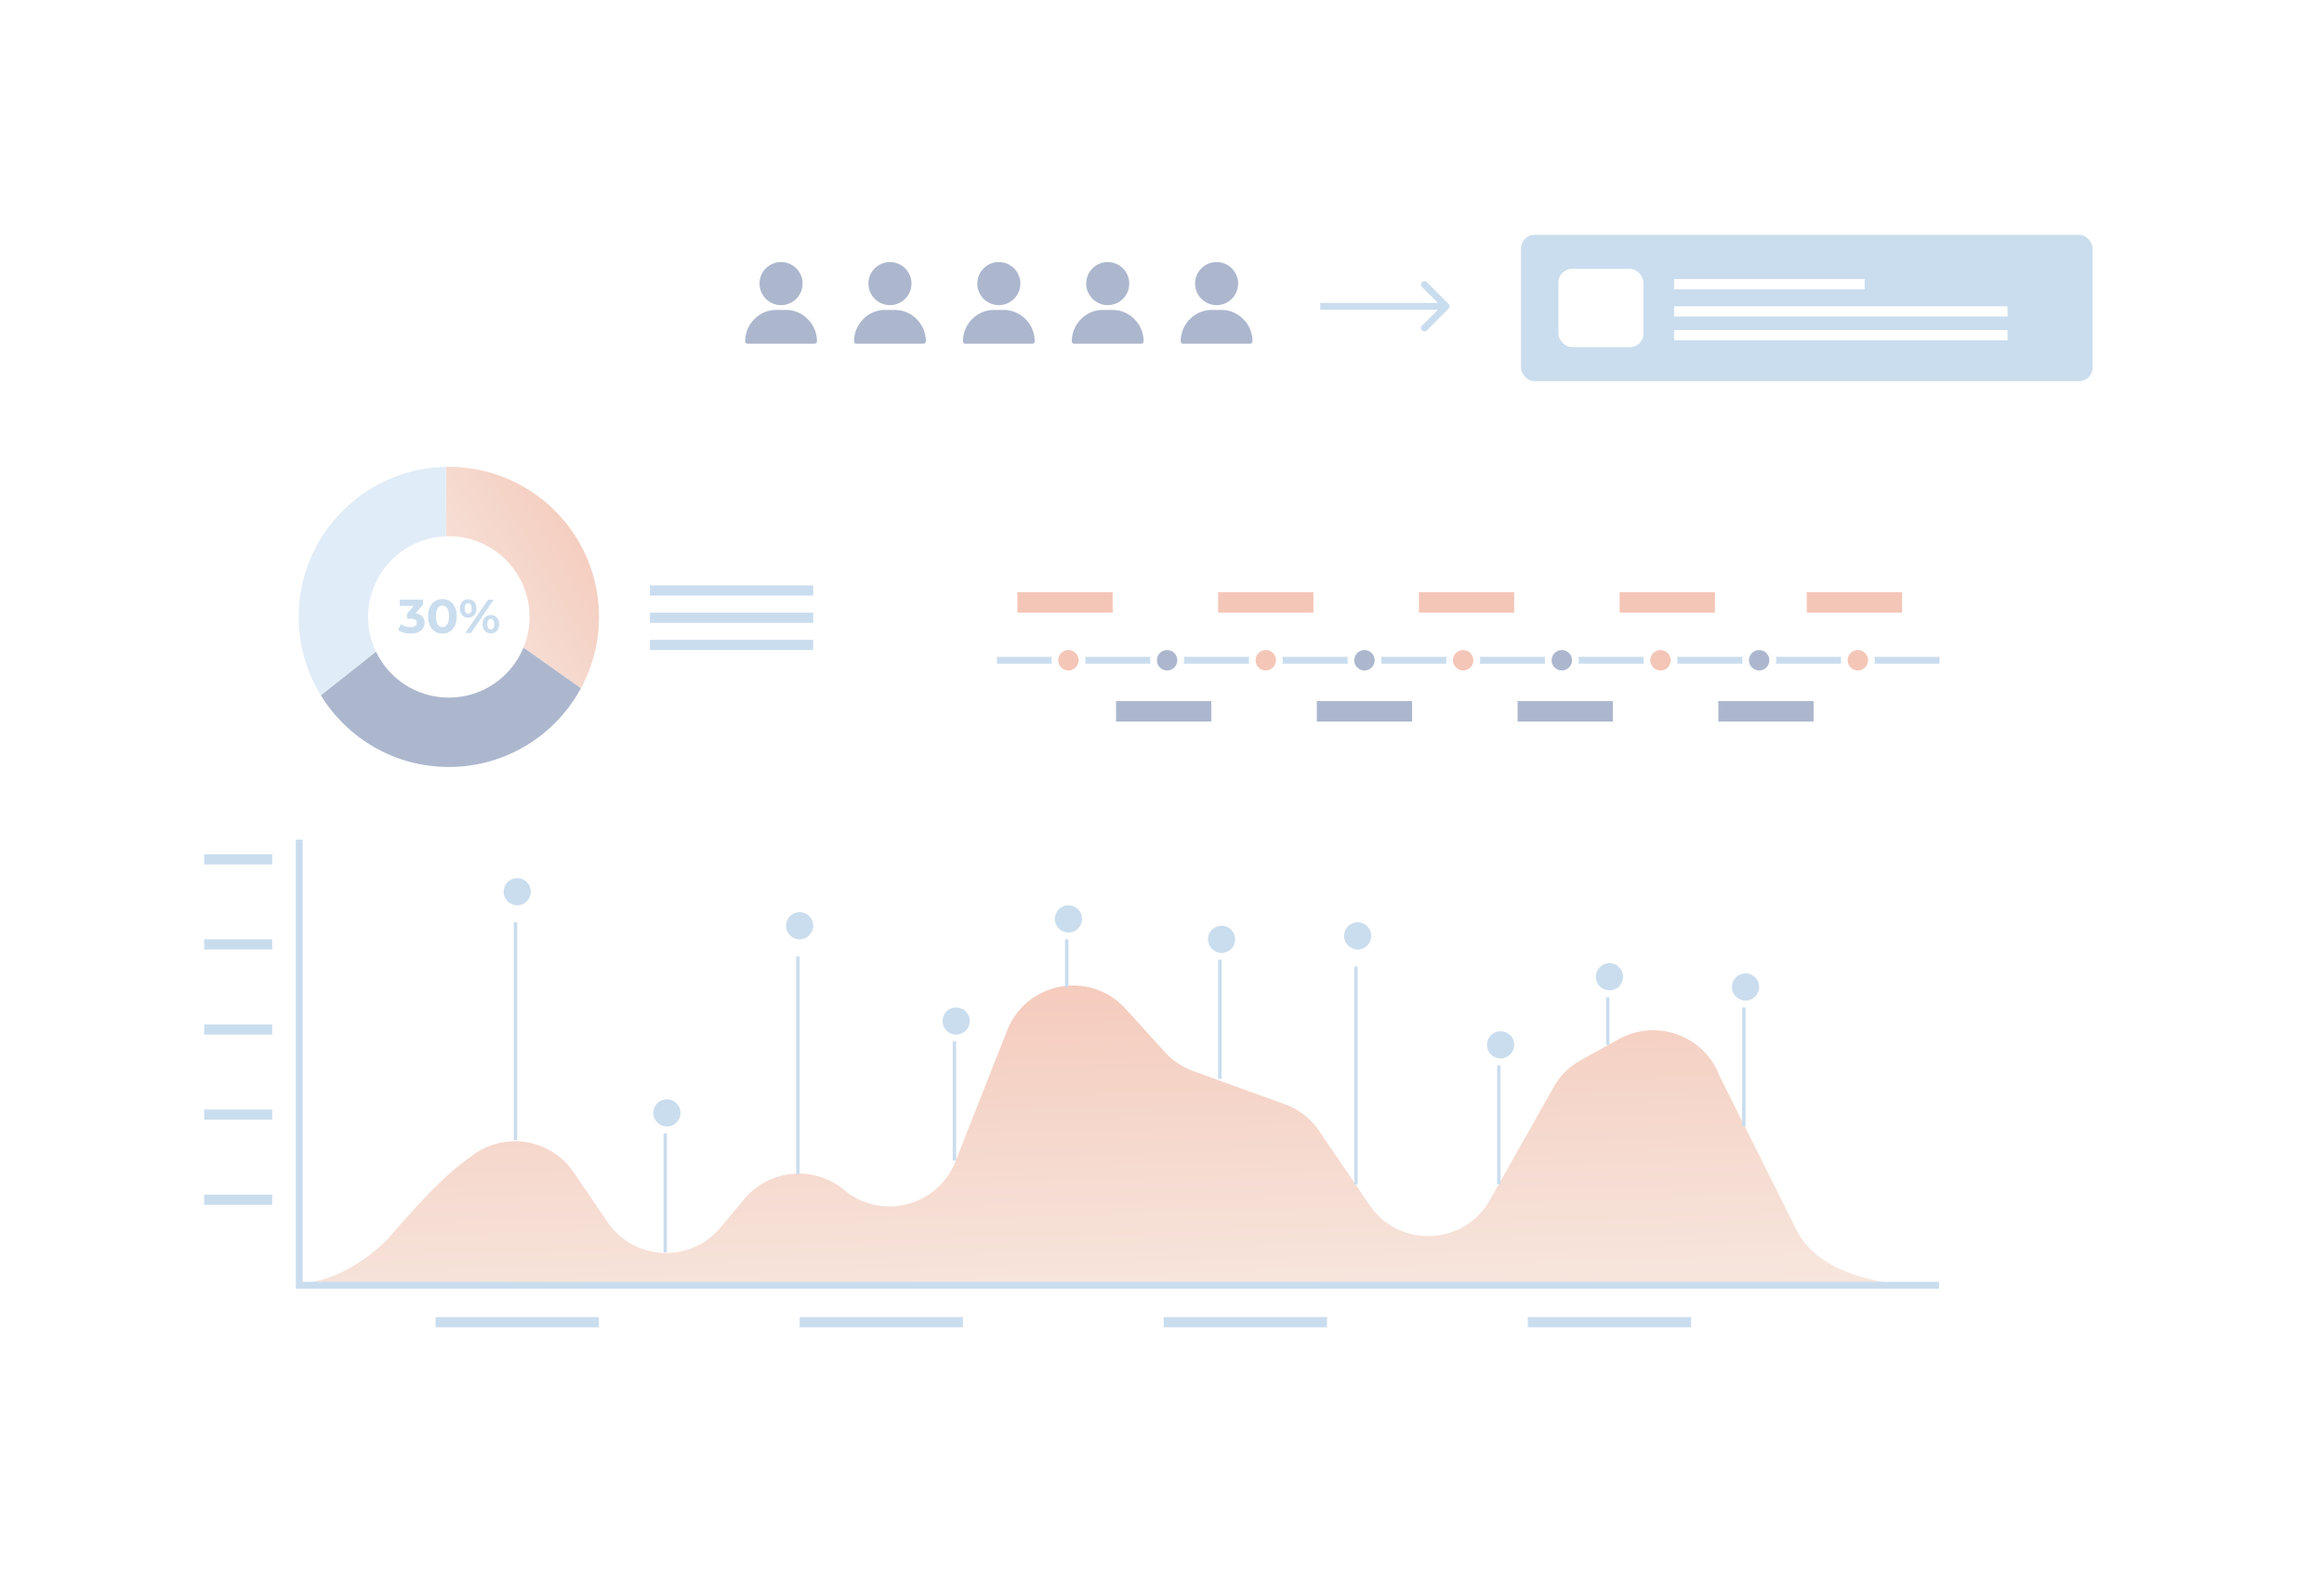 <svg width="683" height="463" viewBox="0 0 683 463" fill="none" xmlns="http://www.w3.org/2000/svg"><g filter="url(#filter0_d)"><rect x="48" y="112" width="560" height="311" rx="10" fill="#fff"/></g><g filter="url(#filter1_d)"><rect x="192" y="40" width="451" height="99" rx="10" fill="#fff"/></g><rect x="447" y="69" width="168" height="43" rx="4" fill="#CADDEE"/><rect x="458" y="79" width="25" height="23" rx="4" fill="#fff"/><path stroke="#fff" stroke-width="3" d="M492 83.5h56m-56 8h98m-98 7h98"/><path d="M425.707 90.707a1 1 0 000-1.414l-6.364-6.364a1 1 0 10-1.414 1.414L423.586 90l-5.657 5.657a1 1 0 101.414 1.414l6.364-6.364zM388 91h37v-2h-37v2z" fill="#CADDEE"/><path d="M88.864 377.234c12.735-1.553 22.428-10.088 26.014-14.242 7.477-8.662 15.421-17.299 22.264-22.248l2.002-1.452c9.516-6.881 22.847-4.546 29.448 5.151l9.935 14.609c7.754 11.414 24.329 12.235 33.186 1.654l7.071-8.434c7.362-8.788 20.476-9.962 29.296-2.626 10.897 9.065 27.496 4.835 32.692-8.321l15.243-38.599c5.652-14.318 24.443-17.728 34.796-6.301l11.518 12.69a20.92 20.92 0 008.338 5.593l26.888 9.723a20.82 20.82 0 0110.125 7.853l14.825 21.806c8.668 12.753 27.776 11.957 35.353-1.465l18.716-33.169a20.79 20.79 0 018.059-7.98l11.176-6.162c11.126-6.136 25.127-.972 29.575 10.909l22.656 45.304c5.601 11.187 20.528 14.798 29.753 15.72" fill="url(#paint0_linear)"/><path d="M87.94 246.715v130.923h481.94" stroke="#CADDEE" stroke-width="2" stroke-miterlimit="10"/><path stroke="#CADDEE" d="M151.5 335v-64m83 74v-64m164 67v-64m-203 84v-35m85 8v-35m78 11v-35m82 66v-35m72 18v-35m-199-6v-14m159 31v-14"/><circle cx="152" cy="262" r="4" fill="#CADDEE"/><circle cx="235" cy="272" r="4" fill="#CADDEE"/><circle cx="399" cy="275" r="4" fill="#CADDEE"/><circle cx="196" cy="327" r="4" fill="#CADDEE"/><circle cx="281" cy="300" r="4" fill="#CADDEE"/><circle cx="359" cy="276" r="4" fill="#CADDEE"/><circle cx="441" cy="307" r="4" fill="#CADDEE"/><circle cx="513" cy="290" r="4" fill="#CADDEE"/><circle cx="314" cy="270" r="4" fill="#CADDEE"/><circle cx="473" cy="287" r="4" fill="#CADDEE"/><path fill="#CADDEE" d="M60 251h20v3H60zm0 25h20v3H60zm68 111h48v3h-48zm107 0h48v3h-48zm107 0h48v3h-48zm107 0h48v3h-48zM60 301h20v3H60zm0 25h20v3H60zm0 25h20v3H60zm131-179h48v3h-48z"/><path fill="#F4C6B7" d="M299 174h28v6h-28zm118 0h28v6h-28zm-59 0h28v6h-28zm118 0h28v6h-28zm55 0h28v6h-28z"/><path fill="#ACB7CE" d="M328 206h28v6h-28zm118 0h28v6h-28zm-59 0h28v6h-28zm118 0h28v6h-28z"/><path fill="#CADDEE" d="M191 180h48v3h-48zm0 8h48v3h-48z"/><path d="M131.908 157.562c13.105 0 23.725 10.614 23.725 23.702 0 3.199-.63 6.243-1.777 9.028l16.883 11.933a43.894 43.894 0 005.289-20.952c0-24.349-19.748-44.085-44.111-44.085-.276 0-.552.008-.828.008v20.383c.259-.009.535-.017.819-.017z" fill="url(#paint1_linear)"/><path d="M129.674 137.239c-23.328 1.164-41.885 20.427-41.885 44.034a43.846 43.846 0 006.513 23.065l16.202-12.822a23.663 23.663 0 01-2.321-10.243c0-11.726 8.524-21.469 19.722-23.366a23.843 23.843 0 013.166-.319v-20.392c-.465.009-.931.018-1.397.043z" fill="#E0ECF7"/><path d="M131.908 225.359c16.772 0 31.36-9.355 38.823-23.134l-16.884-11.933c-3.554 8.614-12.035 14.684-21.939 14.684-9.429 0-17.573-5.501-21.395-13.468l-16.202 12.821c7.756 12.614 21.689 21.03 37.597 21.03z" fill="#ACB7CE"/><path d="M122.124 180.19c.859.14 1.517.462 1.974.966.457.495.686 1.111.686 1.848a2.96 2.96 0 01-.448 1.582c-.299.476-.756.859-1.372 1.148-.607.289-1.353.434-2.24.434a7.991 7.991 0 01-2.044-.266c-.663-.187-1.227-.448-1.694-.784l.882-1.736c.373.28.803.499 1.288.658.495.149.999.224 1.512.224.569 0 1.017-.107 1.344-.322.327-.224.49-.537.49-.938 0-.803-.611-1.204-1.834-1.204h-1.036v-1.498l2.016-2.282h-4.172v-1.82h6.86v1.47l-2.212 2.52zm7.907 5.978c-.812 0-1.535-.201-2.17-.602-.635-.401-1.134-.98-1.498-1.736-.355-.765-.532-1.675-.532-2.73s.177-1.96.532-2.716c.364-.765.863-1.349 1.498-1.75s1.358-.602 2.17-.602c.812 0 1.535.201 2.17.602.635.401 1.129.985 1.484 1.75.364.756.546 1.661.546 2.716 0 1.055-.182 1.965-.546 2.73-.355.756-.849 1.335-1.484 1.736s-1.358.602-2.17.602zm0-1.918c.597 0 1.064-.257 1.4-.77.345-.513.518-1.307.518-2.38s-.173-1.867-.518-2.38c-.336-.513-.803-.77-1.4-.77-.588 0-1.055.257-1.4.77-.336.513-.504 1.307-.504 2.38s.168 1.867.504 2.38c.345.513.812.77 1.4.77zm7.57-2.758c-.719 0-1.307-.243-1.764-.728-.448-.495-.672-1.153-.672-1.974s.224-1.475.672-1.96c.457-.495 1.045-.742 1.764-.742.719 0 1.302.247 1.75.742.448.485.672 1.139.672 1.96s-.224 1.479-.672 1.974c-.448.485-1.031.728-1.75.728zm5.838-5.292h1.666l-6.692 9.8h-1.666l6.692-9.8zm-5.838 4.144a.848.848 0 00.742-.392c.187-.261.28-.649.28-1.162 0-.513-.093-.901-.28-1.162a.848.848 0 00-.742-.392c-.308 0-.555.135-.742.406-.187.261-.28.644-.28 1.148 0 .504.093.891.28 1.162a.87.87 0 00.742.392zm6.65 5.768c-.467 0-.887-.107-1.26-.322a2.286 2.286 0 01-.854-.952c-.205-.411-.308-.887-.308-1.428 0-.541.103-1.017.308-1.428.205-.411.49-.723.854-.938a2.4 2.4 0 011.26-.336c.719 0 1.302.247 1.75.742.457.485.686 1.139.686 1.96s-.229 1.479-.686 1.974c-.448.485-1.031.728-1.75.728zm0-1.148a.848.848 0 00.742-.392c.187-.271.28-.658.28-1.162 0-.504-.093-.887-.28-1.148a.84.84 0 00-.742-.406.87.87 0 00-.742.392c-.187.261-.28.649-.28 1.162 0 .513.093.901.28 1.162a.87.87 0 00.742.392z" fill="#CADDEE"/><path stroke="#CADDEE" stroke-width="2" d="M293 194h277"/><circle cx="314" cy="194" r="4" fill="#F4C6B7" stroke="#fff" stroke-width="2"/><circle cx="343" cy="194" r="4" fill="#ACB7CE" stroke="#fff" stroke-width="2"/><circle cx="372" cy="194" r="4" fill="#F4C6B7" stroke="#fff" stroke-width="2"/><circle cx="401" cy="194" r="4" fill="#ACB7CE" stroke="#fff" stroke-width="2"/><circle cx="430" cy="194" r="4" fill="#F4C6B7" stroke="#fff" stroke-width="2"/><circle cx="459" cy="194" r="4" fill="#ACB7CE" stroke="#fff" stroke-width="2"/><circle cx="488" cy="194" r="4" fill="#F4C6B7" stroke="#fff" stroke-width="2"/><circle cx="517" cy="194" r="4" fill="#ACB7CE" stroke="#fff" stroke-width="2"/><circle cx="546" cy="194" r="4" fill="#F4C6B7" stroke="#fff" stroke-width="2"/><path d="M229.547 77a6.335 6.335 0 00-6.328 6.328 6.335 6.335 0 006.328 6.328 6.335 6.335 0 006.328-6.328A6.335 6.335 0 00229.547 77zm7.873 16.79c-1.732-1.759-4.029-2.728-6.467-2.728h-2.812c-2.438 0-4.735.97-6.468 2.728a9.222 9.222 0 00-2.673 6.507c0 .388.315.703.703.703h19.688a.703.703 0 00.703-.703c0-2.445-.95-4.756-2.674-6.507zM261.547 77a6.335 6.335 0 00-6.328 6.328 6.335 6.335 0 006.328 6.328 6.335 6.335 0 006.328-6.328A6.335 6.335 0 00261.547 77zm7.873 16.79c-1.732-1.759-4.029-2.728-6.467-2.728h-2.812c-2.438 0-4.735.97-6.468 2.728a9.222 9.222 0 00-2.673 6.507c0 .388.315.703.703.703h19.688a.703.703 0 00.703-.703c0-2.445-.95-4.756-2.674-6.507zM293.547 77a6.335 6.335 0 00-6.328 6.328 6.335 6.335 0 006.328 6.328 6.335 6.335 0 006.328-6.328A6.335 6.335 0 00293.547 77zm7.873 16.79c-1.732-1.759-4.029-2.728-6.467-2.728h-2.812c-2.438 0-4.735.97-6.468 2.728a9.222 9.222 0 00-2.673 6.507c0 .388.315.703.703.703h19.688a.703.703 0 00.703-.703c0-2.445-.95-4.756-2.674-6.507zM325.547 77a6.335 6.335 0 00-6.328 6.328 6.335 6.335 0 006.328 6.328 6.335 6.335 0 006.328-6.328A6.335 6.335 0 00325.547 77zm7.873 16.79c-1.732-1.759-4.029-2.728-6.467-2.728h-2.812c-2.438 0-4.735.97-6.468 2.728a9.222 9.222 0 00-2.673 6.507c0 .388.315.703.703.703h19.688a.703.703 0 00.703-.703c0-2.445-.95-4.756-2.674-6.507zM357.547 77a6.335 6.335 0 00-6.328 6.328 6.335 6.335 0 006.328 6.328 6.335 6.335 0 006.328-6.328A6.335 6.335 0 00357.547 77zm7.873 16.79c-1.732-1.759-4.029-2.728-6.467-2.728h-2.812c-2.438 0-4.735.97-6.468 2.728a9.222 9.222 0 00-2.673 6.507c0 .388.315.703.703.703h19.688a.703.703 0 00.703-.703c0-2.445-.95-4.756-2.674-6.507z" fill="#ACB7CE"/><defs><linearGradient id="paint0_linear" x1="315.063" y1="102.059" x2="326.864" y2="497.324" gradientUnits="userSpaceOnUse"><stop offset=".426" stop-color="#F4C6B7"/><stop offset=".73" stop-color="#F7E8E0"/></linearGradient><linearGradient id="paint1_linear" x1="184" y1="151" x2="125" y2="185" gradientUnits="userSpaceOnUse"><stop stop-color="#F4C6B7"/><stop offset="1" stop-color="#F7E8E0"/></linearGradient><filter id="filter0_d" x="8" y="72" width="640" height="391" filterUnits="userSpaceOnUse" color-interpolation-filters="sRGB"><feFlood flood-opacity="0" result="BackgroundImageFix"/><feColorMatrix in="SourceAlpha" values="0 0 0 0 0 0 0 0 0 0 0 0 0 0 0 0 0 0 127 0"/><feOffset/><feGaussianBlur stdDeviation="20"/><feColorMatrix values="0 0 0 0 0 0 0 0 0 0 0 0 0 0 0 0 0 0 0.15 0"/><feBlend in2="BackgroundImageFix" result="effect1_dropShadow"/><feBlend in="SourceGraphic" in2="effect1_dropShadow" result="shape"/></filter><filter id="filter1_d" x="152" y="0" width="531" height="179" filterUnits="userSpaceOnUse" color-interpolation-filters="sRGB"><feFlood flood-opacity="0" result="BackgroundImageFix"/><feColorMatrix in="SourceAlpha" values="0 0 0 0 0 0 0 0 0 0 0 0 0 0 0 0 0 0 127 0"/><feOffset/><feGaussianBlur stdDeviation="20"/><feColorMatrix values="0 0 0 0 0 0 0 0 0 0 0 0 0 0 0 0 0 0 0.15 0"/><feBlend in2="BackgroundImageFix" result="effect1_dropShadow"/><feBlend in="SourceGraphic" in2="effect1_dropShadow" result="shape"/></filter></defs></svg>
